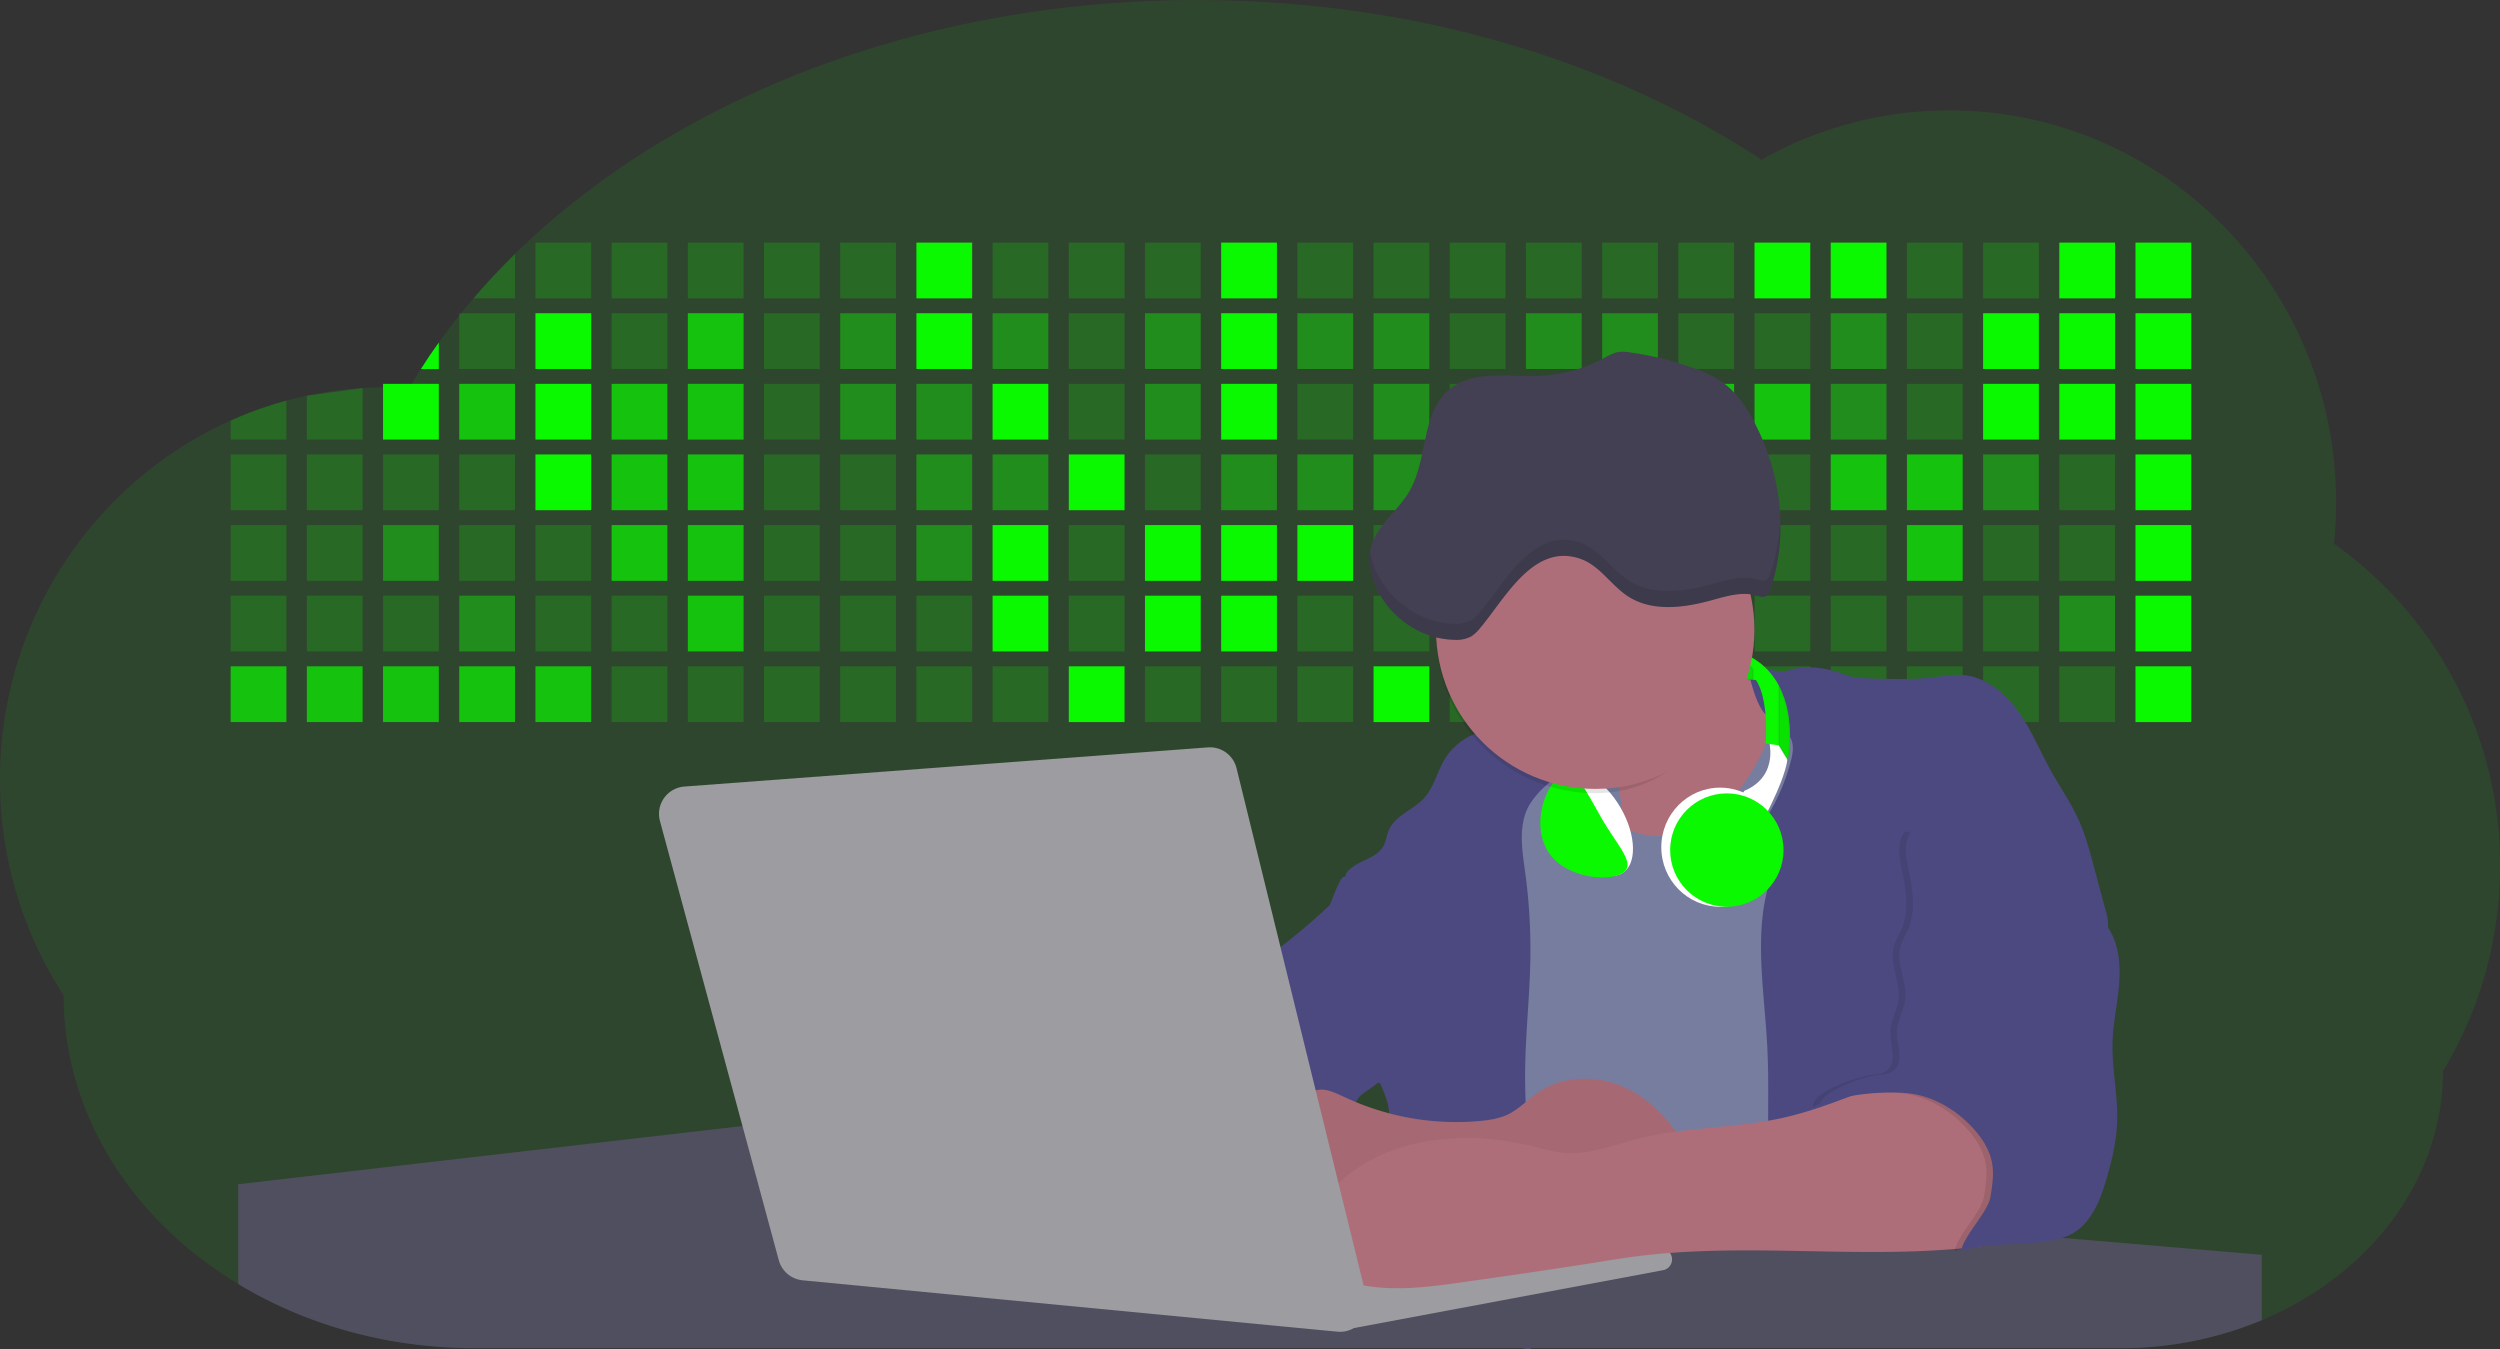<svg id="aa7bae02-e79e-4d6b-a496-aba15f39787c" data-name="Layer 1" xmlns="http://www.w3.org/2000/svg" width="1144" height="617.32" viewBox="0 0 1144 617.32"><rect x="0" y="0" width="1144" height="617.32" fill="#333333" stroke="none"/><title>developer activity</title><path d="M1172,537.57a181.92,181.92,0,0,1-6.85,49.6,180.06,180.06,0,0,1-19.27,44.28c0,50.1-33.82,93.4-82.91,114a167.3,167.3,0,0,1-64.73,12.8H245.17c-40.25,0-77.55-10.86-108.14-29.36A185.76,185.76,0,0,1,112.2,711c-34-29.22-55.08-69.6-55.08-114.2A180.5,180.5,0,0,1,28,498.08c0-73.36,43.39-136.44,105.55-164.29a174.52,174.52,0,0,1,25.51-9.12q4.63-1.26,9.36-2.26a175.39,175.39,0,0,1,25.51-3.5q4.65-.29,9.35-.33H205c3.46,0,6.89.12,10.3.32l1.12-1.9q2.06-3.44,4.22-6.81,3.9-6.14,8.18-12.1,4.48-6.29,9.35-12.38l.83-1q2.76-3.44,5.64-6.8,9-10.49,19-20.35c72.11-70.68,185.08-116.18,312.08-116.18,98.82,0,189.15,27.55,258.34,73.07A174.18,174.18,0,0,1,920,191.86c97.74,0,177,80.37,177,179.51a184.9,184.9,0,0,1-1,18.78A180,180,0,0,1,1172,537.57Z" transform="translate(-28 -141.34)" fill="#0af900" opacity="0.1"/><path d="M263.66,257.52v20.35h-19Q253.59,267.39,263.66,257.52Z" transform="translate(-28 -141.34)" fill="#0af900" opacity="0.2"/><rect x="245.02" y="111.02" width="25.51" height="25.51" fill="#0af900" opacity="0.2"/><rect x="279.88" y="111.02" width="25.51" height="25.51" fill="#0af900" opacity="0.2"/><rect x="314.75" y="111.02" width="25.51" height="25.51" fill="#0af900" opacity="0.2"/><rect x="349.61" y="111.02" width="25.51" height="25.51" fill="#0af900" opacity="0.2"/><rect x="384.48" y="111.02" width="25.51" height="25.51" fill="#0af900" opacity="0.2"/><rect x="419.35" y="111.02" width="25.51" height="25.51" fill="#0af900"/><rect x="454.21" y="111.02" width="25.51" height="25.51" fill="#0af900" opacity="0.2"/><rect x="489.08" y="111.02" width="25.51" height="25.51" fill="#0af900" opacity="0.2"/><rect x="523.94" y="111.02" width="25.51" height="25.51" fill="#0af900" opacity="0.2"/><rect x="558.81" y="111.02" width="25.51" height="25.51" fill="#0af900"/><rect x="593.68" y="111.02" width="25.51" height="25.51" fill="#0af900" opacity="0.2"/><rect x="628.54" y="111.02" width="25.51" height="25.51" fill="#0af900" opacity="0.2"/><rect x="663.41" y="111.02" width="25.51" height="25.51" fill="#0af900" opacity="0.2"/><rect x="698.28" y="111.02" width="25.51" height="25.51" fill="#0af900" opacity="0.2"/><rect x="733.14" y="111.02" width="25.51" height="25.51" fill="#0af900" opacity="0.2"/><rect x="768.01" y="111.02" width="25.51" height="25.51" fill="#0af900" opacity="0.2"/><rect x="802.87" y="111.02" width="25.51" height="25.51" fill="#0af900"/><rect x="837.74" y="111.02" width="25.51" height="25.51" fill="#0af900"/><rect x="872.61" y="111.02" width="25.51" height="25.51" fill="#0af900" opacity="0.2"/><rect x="907.47" y="111.02" width="25.51" height="25.51" fill="#0af900" opacity="0.2"/><rect x="942.34" y="111.02" width="25.51" height="25.51" fill="#0af900"/><rect x="977.2" y="111.02" width="25.51" height="25.51" fill="#0af900"/><path d="M228.8,298.08v12.1h-8.18Q224.52,304,228.8,298.08Z" transform="translate(-28 -141.34)" fill="#0af900"/><rect x="210.15" y="143.33" width="25.51" height="25.51" fill="#0af900" opacity="0.2"/><rect x="245.02" y="143.33" width="25.51" height="25.51" fill="#0af900"/><rect x="279.88" y="143.33" width="25.51" height="25.51" fill="#0af900" opacity="0.2"/><rect x="314.75" y="143.33" width="25.51" height="25.51" fill="#0af900" opacity="0.7"/><rect x="349.61" y="143.33" width="25.51" height="25.51" fill="#0af900" opacity="0.2"/><rect x="384.48" y="143.33" width="25.51" height="25.51" fill="#0af900" opacity="0.4"/><rect x="419.35" y="143.33" width="25.51" height="25.51" fill="#0af900"/><rect x="454.21" y="143.33" width="25.51" height="25.51" fill="#0af900" opacity="0.4"/><rect x="489.08" y="143.33" width="25.51" height="25.51" fill="#0af900" opacity="0.2"/><rect x="523.94" y="143.33" width="25.51" height="25.51" fill="#0af900" opacity="0.4"/><rect x="558.81" y="143.33" width="25.51" height="25.51" fill="#0af900"/><rect x="593.68" y="143.33" width="25.51" height="25.51" fill="#0af900" opacity="0.4"/><rect x="628.54" y="143.33" width="25.51" height="25.51" fill="#0af900" opacity="0.4"/><rect x="663.41" y="143.33" width="25.51" height="25.51" fill="#0af900" opacity="0.2"/><rect x="698.28" y="143.33" width="25.51" height="25.51" fill="#0af900" opacity="0.4"/><rect x="733.14" y="143.33" width="25.51" height="25.51" fill="#0af900" opacity="0.4"/><rect x="768.01" y="143.33" width="25.51" height="25.51" fill="#0af900" opacity="0.2"/><rect x="802.87" y="143.33" width="25.51" height="25.51" fill="#0af900" opacity="0.2"/><rect x="837.74" y="143.33" width="25.51" height="25.51" fill="#0af900" opacity="0.4"/><rect x="872.61" y="143.33" width="25.51" height="25.51" fill="#0af900" opacity="0.2"/><rect x="907.47" y="143.33" width="25.51" height="25.51" fill="#0af900"/><rect x="942.34" y="143.33" width="25.51" height="25.51" fill="#0af900"/><rect x="977.2" y="143.33" width="25.51" height="25.51" fill="#0af900"/><path d="M159.06,324.67V342.5H133.55v-8.71A174.52,174.52,0,0,1,159.06,324.67Z" transform="translate(-28 -141.34)" fill="#0af900" opacity="0.2"/><polygon points="165.93 177.57 165.93 201.16 140.42 201.16 140.42 181.07 165.93 177.57" fill="#0af900" opacity="0.2"/><rect x="175.28" y="175.65" width="25.51" height="25.51" fill="#0af900"/><rect x="210.15" y="175.65" width="25.51" height="25.51" fill="#0af900" opacity="0.7"/><rect x="245.02" y="175.65" width="25.51" height="25.51" fill="#0af900"/><rect x="279.88" y="175.65" width="25.51" height="25.51" fill="#0af900" opacity="0.7"/><rect x="314.75" y="175.65" width="25.51" height="25.51" fill="#0af900" opacity="0.7"/><rect x="349.61" y="175.65" width="25.51" height="25.51" fill="#0af900" opacity="0.2"/><rect x="384.48" y="175.65" width="25.51" height="25.51" fill="#0af900" opacity="0.4"/><rect x="419.35" y="175.65" width="25.51" height="25.51" fill="#0af900" opacity="0.4"/><rect x="454.21" y="175.65" width="25.51" height="25.51" fill="#0af900"/><rect x="489.08" y="175.65" width="25.51" height="25.51" fill="#0af900" opacity="0.2"/><rect x="523.94" y="175.65" width="25.51" height="25.51" fill="#0af900" opacity="0.4"/><rect x="558.81" y="175.65" width="25.51" height="25.51" fill="#0af900"/><rect x="593.68" y="175.65" width="25.51" height="25.51" fill="#0af900" opacity="0.2"/><rect x="628.54" y="175.65" width="25.51" height="25.51" fill="#0af900" opacity="0.4"/><rect x="663.41" y="175.65" width="25.51" height="25.51" fill="#0af900" opacity="0.2"/><rect x="698.28" y="175.65" width="25.51" height="25.51" fill="#0af900"/><rect x="733.14" y="175.65" width="25.51" height="25.51" fill="#0af900" opacity="0.2"/><rect x="768.01" y="175.65" width="25.51" height="25.51" fill="#0af900" opacity="0.7"/><rect x="802.87" y="175.65" width="25.51" height="25.51" fill="#0af900" opacity="0.7"/><rect x="837.74" y="175.65" width="25.51" height="25.51" fill="#0af900" opacity="0.4"/><rect x="872.61" y="175.65" width="25.51" height="25.51" fill="#0af900" opacity="0.2"/><rect x="907.47" y="175.65" width="25.51" height="25.51" fill="#0af900"/><rect x="942.34" y="175.65" width="25.51" height="25.51" fill="#0af900"/><rect x="977.2" y="175.65" width="25.51" height="25.51" fill="#0af900"/><rect x="105.55" y="207.96" width="25.51" height="25.51" fill="#0af900" opacity="0.2"/><rect x="140.42" y="207.96" width="25.51" height="25.51" fill="#0af900" opacity="0.2"/><rect x="175.28" y="207.96" width="25.51" height="25.51" fill="#0af900" opacity="0.2"/><rect x="210.15" y="207.96" width="25.51" height="25.51" fill="#0af900" opacity="0.2"/><rect x="245.02" y="207.96" width="25.51" height="25.51" fill="#0af900"/><rect x="279.88" y="207.96" width="25.51" height="25.51" fill="#0af900" opacity="0.7"/><rect x="314.75" y="207.96" width="25.51" height="25.51" fill="#0af900" opacity="0.7"/><rect x="349.61" y="207.96" width="25.51" height="25.51" fill="#0af900" opacity="0.2"/><rect x="384.48" y="207.96" width="25.51" height="25.51" fill="#0af900" opacity="0.2"/><rect x="419.35" y="207.96" width="25.51" height="25.51" fill="#0af900" opacity="0.4"/><rect x="454.21" y="207.96" width="25.51" height="25.51" fill="#0af900" opacity="0.4"/><rect x="489.08" y="207.96" width="25.51" height="25.51" fill="#0af900"/><rect x="523.94" y="207.96" width="25.51" height="25.51" fill="#0af900" opacity="0.2"/><rect x="558.81" y="207.96" width="25.51" height="25.51" fill="#0af900" opacity="0.4"/><rect x="593.68" y="207.96" width="25.51" height="25.51" fill="#0af900" opacity="0.4"/><rect x="628.54" y="207.96" width="25.51" height="25.51" fill="#0af900" opacity="0.4"/><rect x="663.41" y="207.96" width="25.51" height="25.51" fill="#0af900" opacity="0.4"/><rect x="698.28" y="207.96" width="25.51" height="25.51" fill="#0af900" opacity="0.2"/><rect x="733.14" y="207.96" width="25.51" height="25.51" fill="#0af900" opacity="0.2"/><rect x="768.01" y="207.96" width="25.51" height="25.51" fill="#0af900" opacity="0.2"/><rect x="802.87" y="207.96" width="25.51" height="25.51" fill="#0af900" opacity="0.2"/><rect x="837.74" y="207.96" width="25.51" height="25.51" fill="#0af900" opacity="0.7"/><rect x="872.61" y="207.96" width="25.51" height="25.51" fill="#0af900" opacity="0.7"/><rect x="907.47" y="207.96" width="25.51" height="25.51" fill="#0af900" opacity="0.4"/><rect x="942.34" y="207.96" width="25.51" height="25.51" fill="#0af900" opacity="0.2"/><rect x="977.2" y="207.96" width="25.51" height="25.51" fill="#0af900"/><rect x="105.55" y="240.28" width="25.51" height="25.51" fill="#0af900" opacity="0.2"/><rect x="140.42" y="240.28" width="25.51" height="25.51" fill="#0af900" opacity="0.2"/><rect x="175.28" y="240.28" width="25.51" height="25.51" fill="#0af900" opacity="0.4"/><rect x="210.15" y="240.28" width="25.51" height="25.51" fill="#0af900" opacity="0.2"/><rect x="245.02" y="240.28" width="25.51" height="25.51" fill="#0af900" opacity="0.2"/><rect x="279.88" y="240.28" width="25.51" height="25.51" fill="#0af900" opacity="0.7"/><rect x="314.75" y="240.28" width="25.51" height="25.51" fill="#0af900" opacity="0.7"/><rect x="349.61" y="240.28" width="25.51" height="25.51" fill="#0af900" opacity="0.2"/><rect x="384.48" y="240.28" width="25.51" height="25.51" fill="#0af900" opacity="0.2"/><rect x="419.35" y="240.28" width="25.51" height="25.51" fill="#0af900" opacity="0.4"/><rect x="454.21" y="240.28" width="25.51" height="25.51" fill="#0af900"/><rect x="489.08" y="240.28" width="25.51" height="25.51" fill="#0af900" opacity="0.2"/><rect x="523.94" y="240.28" width="25.51" height="25.51" fill="#0af900"/><rect x="558.81" y="240.28" width="25.51" height="25.51" fill="#0af900"/><rect x="593.68" y="240.28" width="25.51" height="25.51" fill="#0af900"/><rect x="628.54" y="240.28" width="25.51" height="25.51" fill="#0af900" opacity="0.2"/><rect x="663.41" y="240.28" width="25.51" height="25.51" fill="#0af900"/><rect x="698.28" y="240.28" width="25.51" height="25.51" fill="#0af900" opacity="0.2"/><rect x="733.14" y="240.28" width="25.51" height="25.51" fill="#0af900" opacity="0.2"/><rect x="768.01" y="240.28" width="25.51" height="25.51" fill="#0af900" opacity="0.2"/><rect x="802.87" y="240.28" width="25.51" height="25.51" fill="#0af900" opacity="0.2"/><rect x="837.74" y="240.28" width="25.51" height="25.51" fill="#0af900" opacity="0.2"/><rect x="872.61" y="240.28" width="25.51" height="25.51" fill="#0af900" opacity="0.7"/><rect x="907.47" y="240.28" width="25.51" height="25.51" fill="#0af900" opacity="0.2"/><rect x="942.34" y="240.28" width="25.51" height="25.51" fill="#0af900" opacity="0.2"/><rect x="977.2" y="240.28" width="25.51" height="25.51" fill="#0af900"/><rect x="105.55" y="272.59" width="25.51" height="25.51" fill="#0af900" opacity="0.2"/><rect x="140.42" y="272.59" width="25.51" height="25.51" fill="#0af900" opacity="0.2"/><rect x="175.28" y="272.59" width="25.51" height="25.51" fill="#0af900" opacity="0.2"/><rect x="210.15" y="272.59" width="25.51" height="25.51" fill="#0af900" opacity="0.4"/><rect x="245.02" y="272.59" width="25.51" height="25.51" fill="#0af900" opacity="0.2"/><rect x="279.88" y="272.59" width="25.51" height="25.51" fill="#0af900" opacity="0.2"/><rect x="314.75" y="272.59" width="25.51" height="25.51" fill="#0af900" opacity="0.7"/><rect x="349.61" y="272.59" width="25.51" height="25.51" fill="#0af900" opacity="0.2"/><rect x="384.48" y="272.59" width="25.51" height="25.51" fill="#0af900" opacity="0.2"/><rect x="419.35" y="272.59" width="25.51" height="25.51" fill="#0af900" opacity="0.2"/><rect x="454.21" y="272.59" width="25.51" height="25.51" fill="#0af900"/><rect x="489.08" y="272.59" width="25.51" height="25.51" fill="#0af900" opacity="0.2"/><rect x="523.94" y="272.59" width="25.51" height="25.51" fill="#0af900"/><rect x="558.81" y="272.59" width="25.51" height="25.51" fill="#0af900"/><rect x="593.68" y="272.59" width="25.51" height="25.51" fill="#0af900" opacity="0.2"/><rect x="628.54" y="272.59" width="25.51" height="25.51" fill="#0af900" opacity="0.2"/><rect x="663.41" y="272.59" width="25.51" height="25.51" fill="#0af900" opacity="0.2"/><rect x="698.28" y="272.59" width="25.51" height="25.51" fill="#0af900" opacity="0.2"/><rect x="733.14" y="272.59" width="25.51" height="25.51" fill="#0af900" opacity="0.2"/><rect x="768.01" y="272.59" width="25.51" height="25.51" fill="#0af900" opacity="0.2"/><rect x="802.87" y="272.59" width="25.51" height="25.51" fill="#0af900" opacity="0.2"/><rect x="837.74" y="272.59" width="25.51" height="25.51" fill="#0af900" opacity="0.2"/><rect x="872.61" y="272.59" width="25.51" height="25.51" fill="#0af900" opacity="0.2"/><rect x="907.47" y="272.59" width="25.51" height="25.51" fill="#0af900" opacity="0.2"/><rect x="942.34" y="272.59" width="25.51" height="25.51" fill="#0af900" opacity="0.4"/><rect x="977.2" y="272.59" width="25.51" height="25.51" fill="#0af900"/><rect x="105.55" y="304.91" width="25.51" height="25.51" fill="#0af900" opacity="0.7"/><rect x="140.42" y="304.91" width="25.51" height="25.51" fill="#0af900" opacity="0.7"/><rect x="175.28" y="304.91" width="25.51" height="25.51" fill="#0af900" opacity="0.7"/><rect x="210.15" y="304.91" width="25.51" height="25.51" fill="#0af900" opacity="0.7"/><rect x="245.02" y="304.91" width="25.51" height="25.51" fill="#0af900" opacity="0.7"/><rect x="279.88" y="304.91" width="25.51" height="25.51" fill="#0af900" opacity="0.2"/><rect x="314.75" y="304.91" width="25.51" height="25.51" fill="#0af900" opacity="0.2"/><rect x="349.61" y="304.91" width="25.51" height="25.51" fill="#0af900" opacity="0.2"/><rect x="384.48" y="304.91" width="25.51" height="25.51" fill="#0af900" opacity="0.2"/><rect x="419.35" y="304.91" width="25.51" height="25.51" fill="#0af900" opacity="0.2"/><rect x="454.21" y="304.91" width="25.51" height="25.51" fill="#0af900" opacity="0.2"/><rect x="489.08" y="304.91" width="25.51" height="25.51" fill="#0af900"/><rect x="523.94" y="304.91" width="25.51" height="25.51" fill="#0af900" opacity="0.2"/><rect x="558.81" y="304.91" width="25.51" height="25.51" fill="#0af900" opacity="0.2"/><rect x="593.68" y="304.91" width="25.51" height="25.51" fill="#0af900" opacity="0.2"/><rect x="628.54" y="304.91" width="25.51" height="25.51" fill="#0af900"/><rect x="663.41" y="304.91" width="25.51" height="25.51" fill="#0af900" opacity="0.2"/><rect x="698.28" y="304.91" width="25.51" height="25.51" fill="#0af900" opacity="0.2"/><rect x="733.14" y="304.91" width="25.51" height="25.51" fill="#0af900" opacity="0.2"/><rect x="768.01" y="304.91" width="25.51" height="25.51" fill="#0af900" opacity="0.2"/><rect x="802.87" y="304.91" width="25.51" height="25.51" fill="#0af900" opacity="0.2"/><rect x="837.74" y="304.91" width="25.51" height="25.51" fill="#0af900" opacity="0.2"/><rect x="872.61" y="304.91" width="25.51" height="25.51" fill="#0af900" opacity="0.2"/><rect x="907.47" y="304.91" width="25.51" height="25.51" fill="#0af900" opacity="0.2"/><rect x="942.34" y="304.91" width="25.51" height="25.51" fill="#0af900" opacity="0.2"/><rect x="977.2" y="304.91" width="25.51" height="25.51" fill="#0af900"/><circle cx="734.52" cy="363.89" r="34.87" fill="#767d9f"/><path d="M760.71,460.87q5.22,22.78,8.86,45.9c.73,4.58,1.38,9.41-.28,13.74-1.39,3.61-4.22,6.43-6.44,9.59s-3.9,7.21-2.55,10.83,5.29,5.6,9.05,6.62c10.76,2.9,22.23.79,32.94-2.35a53.29,53.29,0,0,0,13.81-5.72c4.54-2.88,8.26-6.88,11.68-11,15.61-18.93,25.83-41.65,35.45-64.23a39.12,39.12,0,0,1-33.11-13.34c-3.94-4.63-6.83-11.08-4.61-16.74-6.51,3.57-14.24,3.81-21.25,6.25a75.49,75.49,0,0,0-12.5,6.15q-7.18,4.15-14.28,8.46C772.07,458.29,767,461.19,760.71,460.87Z" transform="translate(-28 -141.34)" fill="#ae6e79"/><path d="M833.64,487.05c-6.11,11.89-14.06,23.32-25.41,30.4s-26.63,9-38,2c-5.6-3.42-9.84-8.62-14.73-13s-11-8.13-17.57-7.56c-7.24.63-12.91,6.28-17.76,11.69-7.36,8.22-14.47,16.79-19.68,26.52-10,18.7-12.37,40.56-11.93,61.76s3.51,42.29,3.58,63.49c.1,26.08-4.32,51.95-8.79,77.64,41.1-5.06,82.25,6,123.44,10.19,26.36,2.71,52.92,2.65,79.42,2.58,4.66,0,9.62-.12,13.5-2.7a18.2,18.2,0,0,0,5.59-6.64c3.66-6.75,5.13-14.45,6.15-22.06,2.59-19.22,2.67-38.68,2.74-58.08.18-47,.35-94.17-5.62-140.8-1.47-11.47-3.35-23-7.75-33.73s-11.58-20.6-21.62-26.35c-6.45-3.7-21.4-10.14-29-6.41C841.67,460.15,837.73,479.09,833.64,487.05Z" transform="translate(-28 -141.34)" fill="#767d9f"/><path d="M836.68,619.77c-1.55-29-7.86-59.95,5.57-85.69,3.3-6.32-8.54-14.21-4.88-20.33a92.08,92.08,0,0,0,10.06-23.93c.76-2.89,1.37-5.95.65-8.85-1.33-5.29-6.56-8.44-11-11.66-4.9-3.56-7.42-14.41-9-20.28s12.57,1.2,18.26-.89c7.9-2.89,17.94-1.07,25.82,1.86,4.4,1.62,9.18,1.76,13.87,1.88,9.11.24,18.25.47,27.29-.65,4.06-.51,8.13-1.28,12.21-1.05,10.41.59,19.46,7.71,25.62,16.13s10.08,18.23,15.13,27.35c4.21,7.6,9.23,14.78,12.82,22.69,3.18,7,5.19,14.52,7.18,22l5.13,19.19a25.58,25.58,0,0,1,1.26,8.51c-.26,3.07-1.62,5.93-3,8.66A164.12,164.12,0,0,1,971,603.2c-10.79,13.23-23.89,25.16-30.3,41-2.5,6.17-3.89,12.73-5.16,19.27a707.94,707.94,0,0,0-10.9,79.15,174.2,174.2,0,0,0-36.52-12.21,177.61,177.61,0,0,0-19-3c-5.59-.58-12.8.52-18.12-1-8.9-2.53-9.88-17.58-11.23-25.46-2.16-12.55-2.59-25.32-2.67-38C837,648.53,837.45,634.14,836.68,619.77Z" transform="translate(-28 -141.34)" fill="#4c4981"/><path d="M641.23,565.54c4.21,24,8.85,48.07,18,70.62-.23.22-.46.42-.69.62-.81.69-1.65,1.34-2.53,2-2.05,1.44-4.3,2.66-6,4.54a8,8,0,0,0-1.5,2.45,5.48,5.48,0,0,0,0,4.47c-4.77,2.11-10.31,1.46-15.66,1.26-4.61-.17-9.08,0-12.78,2.53-5.14,3.54-6.69,10.34-7.52,16.52q-.46,3.38-.79,6.77-.32,3.15-.52,6.32a188.61,188.61,0,0,0-.19,21q.08,1.92.21,3.84c-16.34-.39-31.23-8.91-45.32-17.19-3.22-1.89-6.54-3.88-8.63-7A15.8,15.8,0,0,1,555,674c0-.51.09-1,.16-1.52a41.58,41.58,0,0,1,2.29-8.68,107.2,107.2,0,0,1,19.19-32.65c3.58-4.18,7.61-8.27,9.28-13.52.73-2.29,1-4.72,1.74-7,3.32-9.88,15.3-14.55,19.4-24.14,1-2.29,1.46-4.8,2.7-7a17.63,17.63,0,0,1,4.25-4.75c.73-.61,1.49-1.2,2.24-1.79q10.54-8.26,20.31-17.45,1.82-1.71,3.6-3.46A59.48,59.48,0,0,0,641.23,565.54Z" transform="translate(-28 -141.34)" fill="#4c4981"/><path d="M742,494.56c-1.44,1.52-3,2.95-4.53,4.37l-.41.37-1.62,1.5a39,39,0,0,0-7.55,8.79l-.17.28c-5.1,9.13-3.21,20.37-1.79,30.74a261.55,261.55,0,0,1,2.37,39c-.26,18-2.38,35.88-2.42,53.86,0,4.08.09,8.15.27,12.23.29,6.63.79,13.25,1.39,19.87.65,7.26,1.43,14.51,2.16,21.76.58,5.61,1.13,11.21,1.59,16.81.23,2.9.45,5.79.63,8.69.21,3.4.38,6.81.48,10.21h0c.07,2.16.11,4.31.11,6.47,0,1.23,0,2.45,0,3.67q0,3.51-.19,7-.2,4.49-.61,9c-.31,3.27-.86,6.84-3.16,9.14-.14.14-.29.27-.44.4l-3.24-.4a332.72,332.72,0,0,0-67.3-1.2c.49-3.38.94-6.75,1.38-10.14.2-1.6.4-3.21.59-4.82q.33-2.76.63-5.52c.23-2,.44-4,.64-6q.78-7.73,1.37-15.47.87-11.29,1.32-22.62.22-5.41.34-10.83.17-6.72.16-13.45,0-6.54-.11-13.1c0-1.44-.06-2.88-.18-4.31a27.35,27.35,0,0,0-.53-3.83,49.87,49.87,0,0,0-3-8.48c-.22-.52-.43-1-.64-1.55-.12-.27-.23-.55-.34-.82,5.76-5.13,9.86-12,13.8-18.76,6.39-10.89,12.93-22.26,14-34.84s-5.18-26.71-17.2-30.55c-3.27-1-6.73-1.28-10.1-1.87-3.18-.56-9.81-1.83-13.49-4.11q-3,3.08-6,6.05a22.15,22.15,0,0,1,2.17-8.71l1.42.07a2.71,2.71,0,0,1-.16-1c0-1.07.74-2.28,2.32-3.62,4.71-4,12.12-4.89,15.09-10.3,1.24-2.25,1.45-4.93,2.45-7.29,2.87-6.73,11.11-9.21,16.07-14.59s6.2-13,10.21-19a28.62,28.62,0,0,1,12-10c.4-.19.81-.38,1.22-.55,8.3-3.55,18.16-4.36,26.76-4.34,3.34,0,12,.1,16.24,1.79a5.32,5.32,0,0,1,1.85,1.13C752.37,480.61,745.34,491,742,494.56Z" transform="translate(-28 -141.34)" fill="#4c4981"/><path d="M642.72,542.69a60.88,60.88,0,0,1,46.74,4.87c7.2,4,13.66,9.58,17.62,16.78,5.95,10.8,5.69,23.82,5.27,36.15-.21,6.17-.48,12.56-3.2,18.1C706,625,700.06,629.4,694,633a42.24,42.24,0,0,1-12.32,5.33c-6.72,1.46-13.7.22-20.47-1-7.36-1.36-15.26-3-20.37-8.48-3-3.18-4.64-7.31-6.26-11.35q-3.49-8.75-7-17.48c-4.05-10.11-5.42-18.52-.07-28.37,2.43-4.49,5.4-8.69,7.8-13.21C636.51,556.14,640.81,543.28,642.72,542.69Z" transform="translate(-28 -141.34)" fill="#4c4981"/><path d="M1063,715.56v29.9a167.3,167.3,0,0,1-64.73,12.8H728.58c-.14.14-.29.27-.44.4l-3.24-.4H245.17c-40.25,0-77.55-10.86-108.14-29.36V683.25l230.72-26.63.18,0L502.29,668l34.77,3,18.06,1.53,37.38,3.17,19.23,1.63,28,2.38,3.94.33,20.18,1.71L691.23,684l38.5,3.26,64.18,5.45,45.15,3.83,74.14,6.29,14.1,1.19,1.52.13,1.32.11,18.62,1.58,20.44,1.74,2.37.2Z" transform="translate(-28 -141.34)" fill="#504f60"/><polygon points="764 573.12 474.86 523.77 463.65 580.46 596.19 596.33 637 601.44 749.26 579.33 764 573.12" fill="#9c9ca1"/><path d="M642.33,739.94l144.86-27.23a5,5,0,0,1,5.94,4.93h0a5,5,0,0,1-4.09,4.93L647.57,749.06Z" transform="translate(-28 -141.34)" fill="#9c9ca1"/><path d="M705.17,654.31c4.51-.42,9.08-1.13,13.14-3.13,5-2.49,8.89-6.78,13.52-9.94,10.18-7,23.8-7.94,35.47-3.92s21.41,12.63,28.23,22.91c4.53,6.85,7.93,15.59,4.73,23.15a30.51,30.51,0,0,1-4.12,6.44l-8.34,10.9a29,29,0,0,1-5.66,6.09c-3.12,2.27-7,3.2-10.82,3.76-10.15,1.48-20.48.64-30.71,1.32-17.57,1.17-34.73,6.83-52.34,6.64-10.12-.11-20.11-2.15-30-4.19l-43.77-9c-7.62-1.56-16.23-3.84-19.82-10.75-1.61-3.11-1.91-6.71-2.1-10.21-.52-9.64,0-20.36,6.68-27.31,6.28-6.52,16.21-8.58,23.71-13.4,9.18-5.91,12.21-4,21.89.44A120,120,0,0,0,705.17,654.31Z" transform="translate(-28 -141.34)" fill="#ae6e79"/><path d="M705.17,654.31c4.51-.42,9.08-1.13,13.14-3.13,5-2.49,8.89-6.78,13.52-9.94,10.18-7,23.8-7.94,35.47-3.92s21.41,12.63,28.23,22.91c4.53,6.85,7.93,15.59,4.73,23.15a30.51,30.51,0,0,1-4.12,6.44l-8.34,10.9a29,29,0,0,1-5.66,6.09c-3.12,2.27-7,3.2-10.82,3.76-10.15,1.48-20.48.64-30.71,1.32-17.57,1.17-34.73,6.83-52.34,6.64-10.12-.11-20.11-2.15-30-4.19l-43.77-9c-7.62-1.56-16.23-3.84-19.82-10.75-1.61-3.11-1.91-6.71-2.1-10.21-.52-9.64,0-20.36,6.68-27.31,6.28-6.52,16.21-8.58,23.71-13.4,9.18-5.91,12.21-4,21.89.44A120,120,0,0,0,705.17,654.31Z" transform="translate(-28 -141.34)" opacity="0.05"/><path d="M880.94,640.6c-12.28,4.75-24.63,9.52-37.49,12.35-21.56,4.75-44.12,4-65.51,9.43-11.3,2.88-22.53,7.52-34.14,6.58-5.19-.42-10.2-2-15.25-3.2-28.37-7-60.62-4.73-83.66,13.27-7.88,6.15-14.33,13.82-20.18,22a14.7,14.7,0,0,0,5.91,21.88A86.62,86.62,0,0,0,659,730.48c13.13,1.16,26.32-.7,39.38-2.56,19.38-2.75,38.77-5.51,58.1-8.6,6.94-1.11,13.88-2.26,20.86-3.14,50.23-6.35,101.37,1.37,151.73-3.93,5.09-.54,10.27-1.24,14.9-3.41,11.72-5.5,17.52-20,15.1-32.74s-11.76-23.33-23-29.83c-9.42-5.47-19.58-7.68-30.07-10C896.26,634,890.32,637,880.94,640.6Z" transform="translate(-28 -141.34)" fill="#ae6e79"/><path d="M988.67,564.44c5.54,7.26,6.72,17,6.12,26.09s-2.76,18.08-3.08,27.21c-.44,12.52,2.58,25,2.07,37.48-.36,8.73-2.43,17.29-4.88,25.67-2.89,9.89-7.07,20.52-16.2,25.27-12.12,6.31-37.54,2.76-50.29,7.7,1.16-7.23,12.28-17.7,13.44-24.93.8-5,1.61-10.14.75-15.15-1.1-6.39-4.85-12.06-9.3-16.78-7.08-7.51-16.32-13.16-26.47-15s-35-.33-43.12,6.08c-1-6.62,17.6-13,24.14-14.43,3.26-.73,7-.32,9.61-2.39,5-3.92,1.37-11.73,1.61-18,.19-5,3.11-9.58,3.7-14.58,1-8-4.22-16.15-2.17-24,.76-2.9,2.45-5.45,3.62-8.21,3.56-8.45,2-18.09.1-27.07-1.18-5.64-2.33-12,.81-16.81,2.91-4.49,11.17,11.5,16.46,10.76,17.47-2.45,33.28-15.4,47.39-4.8,7.19,5.4,8.13,11,11,18.71C976.77,554.6,984,558.36,988.67,564.44Z" transform="translate(-28 -141.34)" opacity="0.1"/><path d="M991.67,564.44c5.54,7.26,6.72,17,6.12,26.09s-2.76,18.08-3.08,27.21c-.44,12.52,2.58,25,2.07,37.48-.36,8.73-2.43,17.29-4.88,25.67-2.89,9.89-7.07,20.52-16.2,25.27-12.12,6.31-37.54,2.76-50.29,7.7,1.16-7.23,12.28-17.7,13.44-24.93.8-5,1.61-10.14.75-15.15-1.1-6.39-4.85-12.06-9.3-16.78-7.08-7.51-16.32-13.16-26.47-15s-35-.33-43.12,6.08c-1-6.62,17.6-13,24.14-14.43,3.26-.73,7-.32,9.61-2.39,5-3.92,1.37-11.73,1.61-18,.19-5,3.11-9.58,3.7-14.58,1-8-4.22-16.15-2.17-24,.76-2.9,2.45-5.45,3.62-8.21,3.56-8.45,2-18.09.1-27.07-1.18-5.64-2.33-12,.81-16.81,2.91-4.49,8.6-6.19,13.89-6.94a68.42,68.42,0,0,1,50,12.9c7.19,5.4,8.13,11,11,18.71C979.77,554.6,987,558.36,991.67,564.44Z" transform="translate(-28 -141.34)" fill="#4c4981"/><path d="M330,517.06,384.37,718a12.55,12.55,0,0,0,10.91,9.21L640,750.72a12.54,12.54,0,0,0,13.38-15.48L593.84,492.86a12.54,12.54,0,0,0-13.12-9.51L341.13,501.27A12.54,12.54,0,0,0,330,517.06Z" transform="translate(-28 -141.34)" fill="#9c9ca1"/><ellipse cx="787.11" cy="387.68" rx="26.9" ry="27.25" fill="#fff"/><path d="M837.2,479.31s5.67,16.86-11.06,23.95L824,507l10.48,10.34S847.4,493.77,846,485.4C846,485.4,844,476.9,837.2,479.31Z" transform="translate(-28 -141.34)" fill="#fff"/><circle cx="790.2" cy="388.99" r="25.94" fill="#0af900"/><path d="M846.13,489.23l-4.12-6.8-6-.85c1.28-22.39-4.53-29.06-4.53-29.06l-1.35-.13-5.88-.57-11.06-11.48v-3.26c15.54,1.85,24.13,9.23,28.77,17.88C850.16,470.14,846.13,489.23,846.13,489.23Z" transform="translate(-28 -141.34)" fill="#0af900"/><path d="M830.18,448.27v4.12l-5.88-.57-11.06-11.48S830.35,444.17,830.18,448.27Z" transform="translate(-28 -141.34)" stroke="#4c4981" stroke-miterlimit="10" opacity="0.1"/><path d="M846.13,489.23l-4.12-6.8V455C850.16,470.14,846.13,489.23,846.13,489.23Z" transform="translate(-28 -141.34)" stroke="#4c4981" stroke-miterlimit="10" opacity="0.1"/><ellipse cx="757.11" cy="518.2" rx="14.43" ry="26.32" transform="translate(-185.67 306.64) rotate(-30)" fill="#fff"/><path d="M761,516c7.27,12.59,16.19,21,9.29,25s-27,2-34.27-10.6-.67-30,6.23-34S753.72,503.38,761,516Z" transform="translate(-28 -141.34)" fill="#0af900"/><path d="M825.73,425.3c0,40.23-27.53,79-67.76,79a72.85,72.85,0,0,1,0-145.7C798.2,358.64,825.73,385.06,825.73,425.3Z" transform="translate(-28 -141.34)" opacity="0.1"/><circle cx="729.97" cy="288.15" r="72.85" fill="#ae6e79"/><path d="M751.57,397.21c8.67,3.19,13.8,12.15,21.58,17.14,11,7,25.32,5.19,37.88,1.73,7-1.91,14.32-4.24,21.21-2.12a6,6,0,0,0,3.23.46c1.5-.43,2.24-2.09,2.73-3.57,8.52-25.4,4.69-54.17-8.17-77.67-3.32-6.06-7.3-11.92-12.78-16.13-4.32-3.31-9.4-5.48-14.52-7.33a145,145,0,0,0-28.88-7.13,17.94,17.94,0,0,0-5.27-.17c-2.41.39-4.57,1.69-6.72,2.85A68.78,68.78,0,0,1,732,313.38c-14,.53-30-2.77-40.79,6.21-13,10.77-9.76,31.78-18.19,46.4-5.58,9.67-16.34,16.69-18.11,27.7a25.57,25.57,0,0,0,.63,10.07c4.12,16.94,20.52,30.06,38,30.37a14.42,14.42,0,0,0,7.76-1.59,17.55,17.55,0,0,0,4.09-3.89C716.84,415.09,729.94,389.25,751.57,397.21Z" transform="translate(-28 -141.34)" fill="#444053"/><path d="M838.2,403.48c-.49,1.48-1.23,3.14-2.73,3.57a6,6,0,0,1-3.23-.46c-6.89-2.12-14.25.21-21.2,2.12-12.57,3.46-26.92,5.31-37.88-1.73-7.79-5-12.91-14-21.59-17.14-21.63-8-34.73,17.88-46.21,31.44a17.55,17.55,0,0,1-4.09,3.89,14.42,14.42,0,0,1-7.76,1.59c-17.42-.31-33.83-13.43-38-30.37-.23-1-.43-2-.58-3,0,.09,0,.17-.05.26a25.57,25.57,0,0,0,.63,10.07c4.12,16.94,20.53,30.06,38,30.37a14.42,14.42,0,0,0,7.76-1.59,17.55,17.55,0,0,0,4.09-3.89c11.48-13.56,24.58-39.4,46.21-31.44,8.68,3.19,13.8,12.15,21.59,17.14,11,7,25.31,5.19,37.88,1.73,7-1.91,14.31-4.24,21.2-2.12a6,6,0,0,0,3.23.46c1.5-.43,2.24-2.09,2.73-3.57a90.29,90.29,0,0,0,4.48-32.26A88.8,88.8,0,0,1,838.2,403.48Z" transform="translate(-28 -141.34)" opacity="0.1"/></svg>